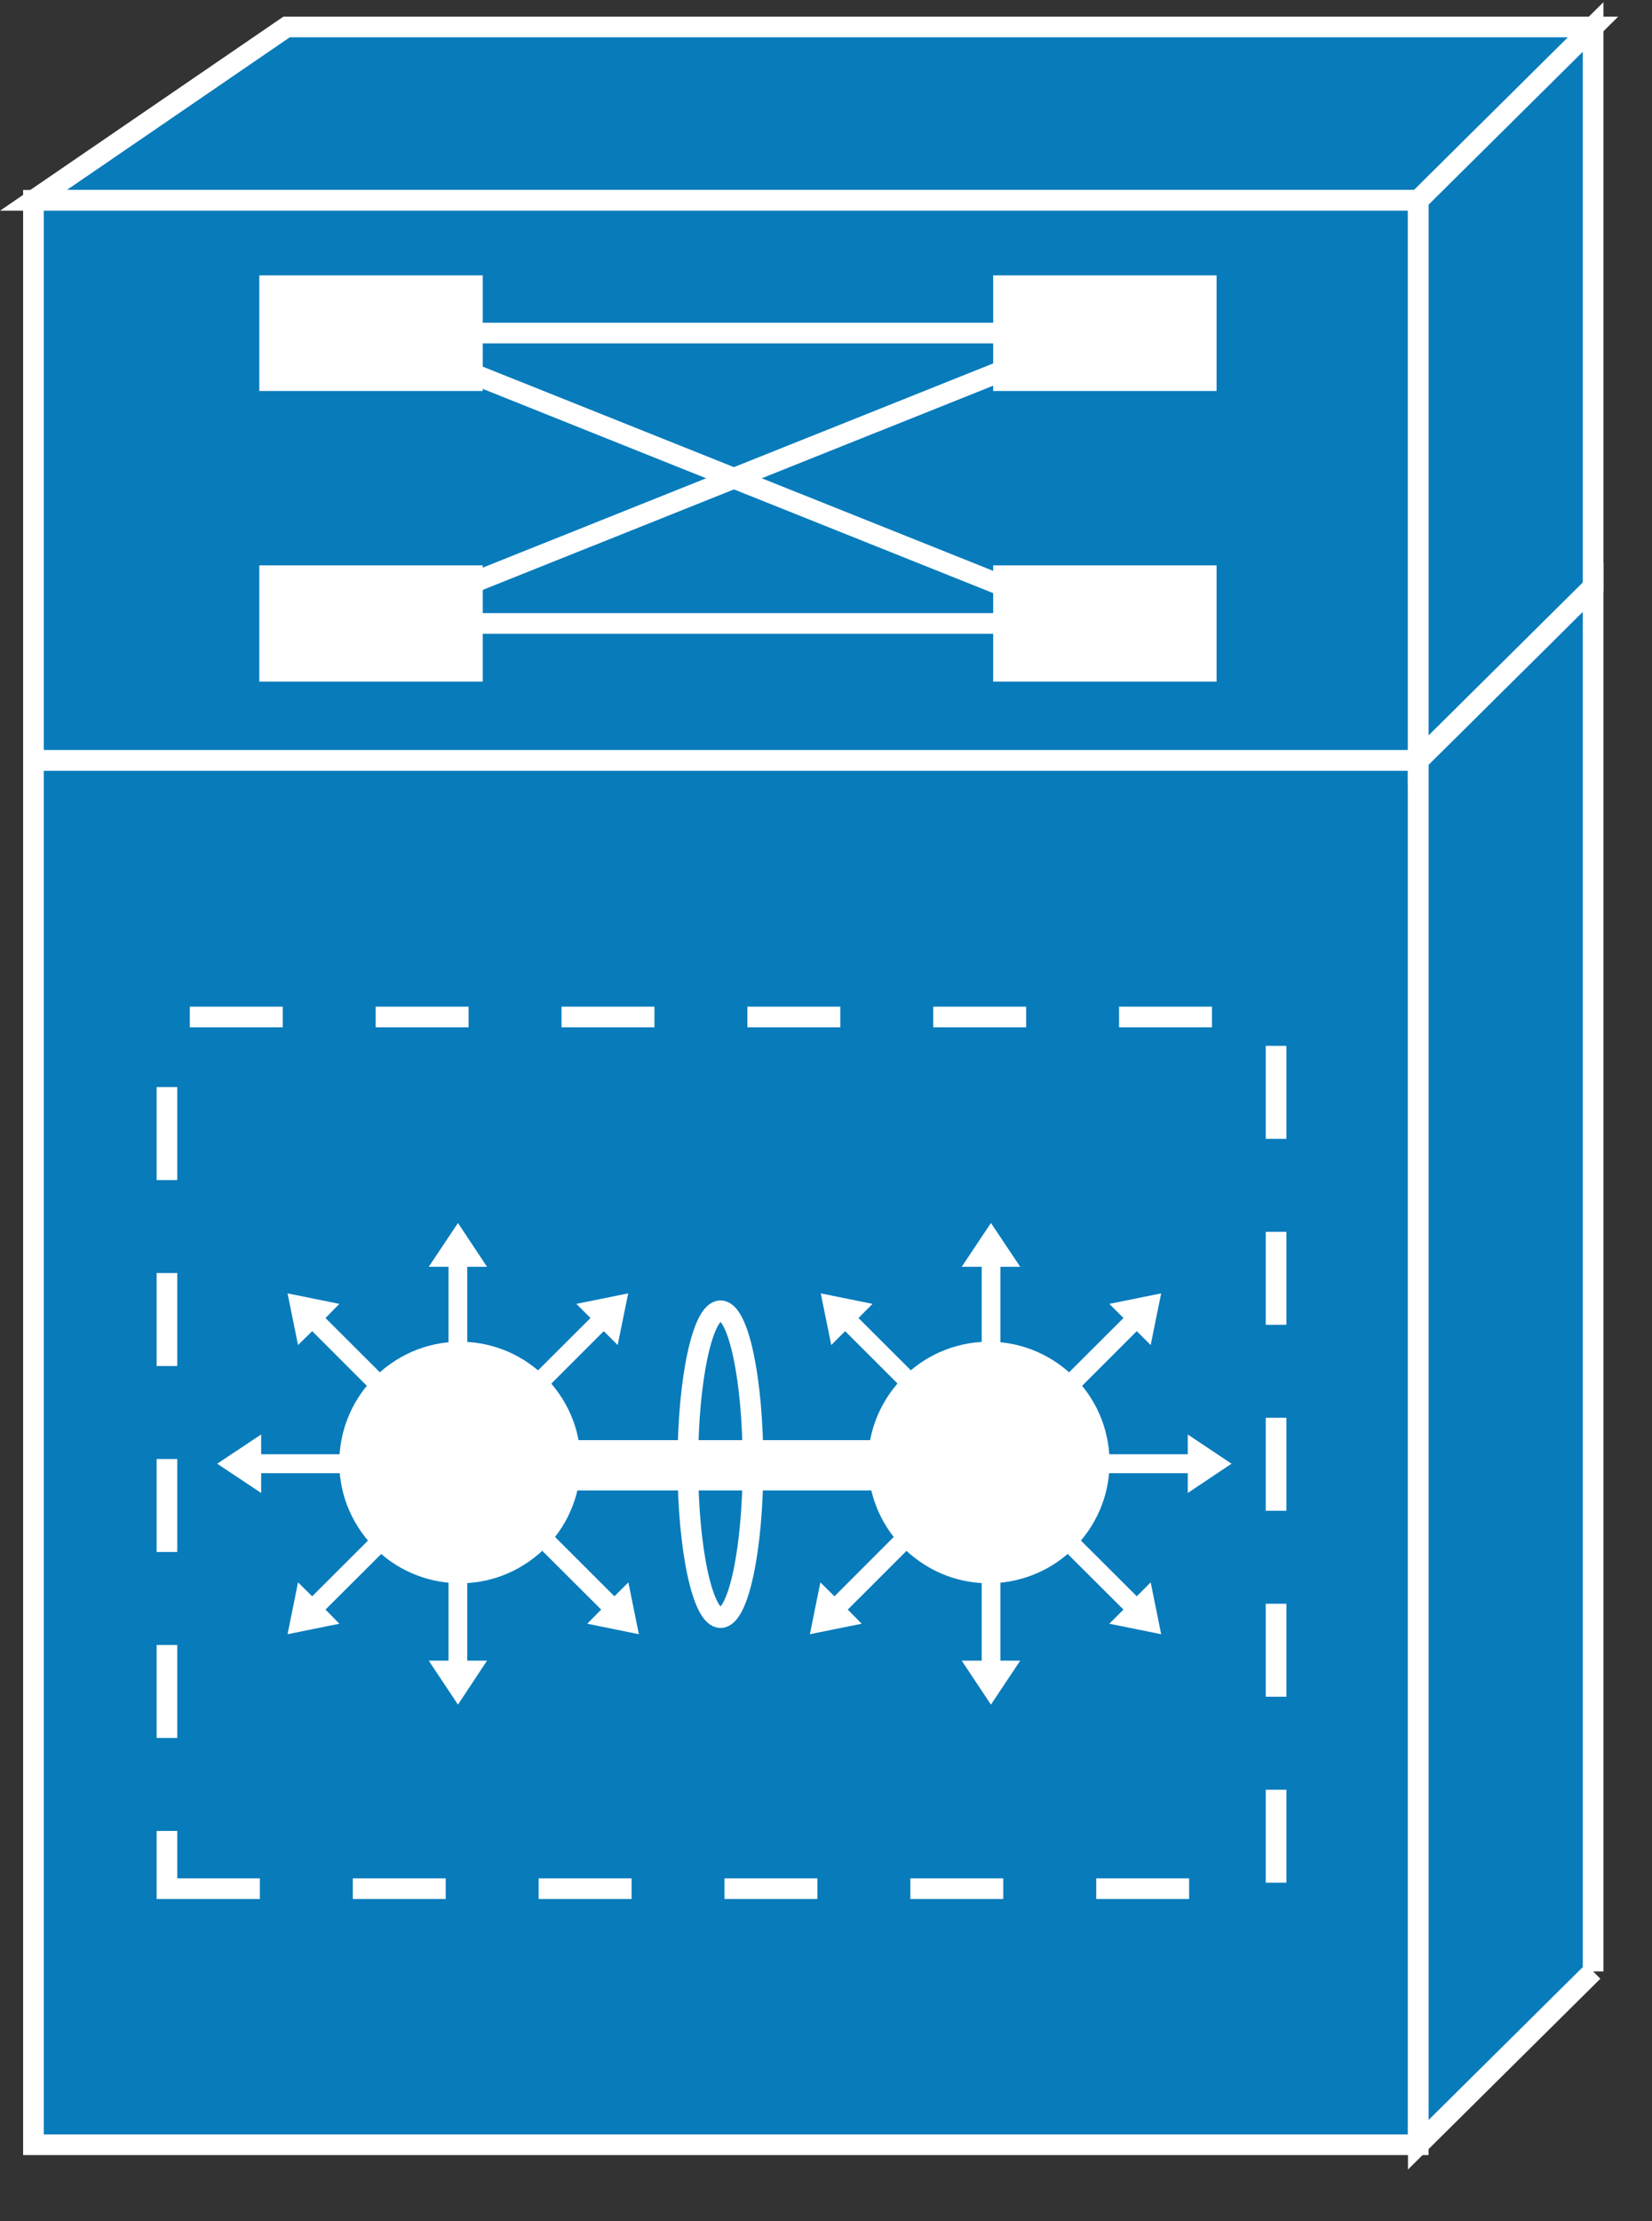 <?xml version="1.0" encoding="UTF-8" standalone="no"?>
<svg
   xmlns:dc="http://purl.org/dc/elements/1.1/"
   xmlns:cc="http://creativecommons.org/ns#"
   xmlns:rdf="http://www.w3.org/1999/02/22-rdf-syntax-ns#"
   xmlns:svg="http://www.w3.org/2000/svg"
   xmlns="http://www.w3.org/2000/svg"
   viewBox="0 0 40 53.75"
   height="53.75"
   width="40"
   xml:space="preserve"
   version="1.1"
   id="svg2"><rect x="0" y="0" width="40" height="53.75" fill="#333333" stroke="none"/><defs
     id="defs6" /><g
     transform="matrix(1.25,0,0,-1.25,0,53.75)"
     id="g10"><g
       transform="scale(0.1,0.1)"
       id="g12"><path
         id="path14"
         style="fill:#087bbb;fill-opacity:1;fill-rule:nonzero;stroke:none"
         d="m 6.48,14.809 268.238,0 0,268.012 -268.238,0 0,-268.012 z" /><path
         id="path16"
         style="fill:none;stroke:#ffffff;stroke-width:4;stroke-linecap:butt;stroke-linejoin:miter;stroke-miterlimit:4;stroke-dasharray:none;stroke-opacity:1"
         d="m 6.48,14.809 268.238,0 0,268.008 -268.238,0 0,-268.008 z" /><path
         id="path18"
         style="fill:#087bbb;fill-opacity:1;fill-rule:nonzero;stroke:none"
         d="m 308.59,48.371 0,268.008 -33.86,-33.559 0,-268.011 33.86,33.562" /><path
         id="path20"
         style="fill:none;stroke:#ffffff;stroke-width:4;stroke-linecap:butt;stroke-linejoin:miter;stroke-miterlimit:4;stroke-dasharray:none;stroke-opacity:1"
         d="m 308.59,48.367 0,268.012 -33.86,-33.563 0,-268.007 33.86,33.559 z" /><path
         id="path22"
         style="fill:#087bbb;fill-opacity:1;fill-rule:nonzero;stroke:none"
         d="m 55.512,424.77 -49.031,-33.551 268.25,0 33.86,33.551 -253.078,0" /><path
         id="path24"
         style="fill:none;stroke:#ffffff;stroke-width:4;stroke-linecap:butt;stroke-linejoin:miter;stroke-miterlimit:4;stroke-dasharray:none;stroke-opacity:1"
         d="m 55.512,424.777 -49.031,-33.558 268.25,0 33.86,33.558 -253.078,0 z" /><path
         id="path26"
         style="fill:#087bbb;fill-opacity:1;fill-rule:nonzero;stroke:none"
         d="m 6.48,282.82 268.238,0 0,108.398 -268.238,0 0,-108.398 z" /><path
         id="path28"
         style="fill:none;stroke:#ffffff;stroke-width:4;stroke-linecap:butt;stroke-linejoin:miter;stroke-miterlimit:4;stroke-dasharray:none;stroke-opacity:1"
         d="m 6.48,282.816 268.238,0 0,108.402 -268.238,0 0,-108.402 z" /><path
         id="path30"
         style="fill:#087bbb;fill-opacity:1;fill-rule:nonzero;stroke:none"
         d="m 308.59,316.379 0,108.391 -33.86,-33.551 0,-108.399 33.86,33.559" /><path
         id="path32"
         style="fill:none;stroke:#ffffff;stroke-width:4;stroke-linecap:butt;stroke-linejoin:miter;stroke-miterlimit:4;stroke-dasharray:none;stroke-opacity:1"
         d="m 308.59,316.379 0,108.398 -33.86,-33.558 0,-108.403 33.86,33.563 z" /><path
         id="path34"
         style="fill:#087bbb;fill-opacity:1;fill-rule:nonzero;stroke:none"
         d="m 274.73,282.82 33.86,33.559" /><path
         id="path36"
         style="fill:none;stroke:#ffffff;stroke-width:4;stroke-linecap:butt;stroke-linejoin:miter;stroke-miterlimit:4;stroke-dasharray:none;stroke-opacity:1"
         d="m 274.73,282.816 33.86,33.563" /><path
         id="path38"
         style="fill:#ffffff;fill-opacity:1;fill-rule:nonzero;stroke:none"
         d="m 50.23,354.309 43.281,0 0,22.383 -43.281,0 0,-22.383 z" /><path
         id="path40"
         style="fill:#ffffff;fill-opacity:1;fill-rule:nonzero;stroke:none"
         d="m 192.379,354.309 43.281,0 0,22.383 -43.281,0 0,-22.383 z" /><path
         id="path42"
         style="fill:#ffffff;fill-opacity:1;fill-rule:nonzero;stroke:none"
         d="m 50.23,298.051 43.281,0 0,22.5 -43.281,0 0,-22.5 z" /><path
         id="path44"
         style="fill:#ffffff;fill-opacity:1;fill-rule:nonzero;stroke:none"
         d="m 192.379,298.051 43.281,0 0,22.5 -43.281,0 0,-22.5 z" /><path
         id="path46"
         style="fill:none;stroke:#ffffff;stroke-width:4;stroke-linecap:butt;stroke-linejoin:miter;stroke-miterlimit:4;stroke-dasharray:none;stroke-opacity:1"
         d="m 79.609,365.52 132.852,0" /><path
         id="path48"
         style="fill:none;stroke:#ffffff;stroke-width:4;stroke-linecap:butt;stroke-linejoin:miter;stroke-miterlimit:4;stroke-dasharray:none;stroke-opacity:1"
         d="m 79.609,309.309 132.852,0" /><path
         id="path50"
         style="fill:#231f20;fill-opacity:1;fill-rule:nonzero;stroke:none"
         d="M 71.879,309.301 212.461,365.52" /><path
         id="path52"
         style="fill:none;stroke:#ffffff;stroke-width:4;stroke-linecap:butt;stroke-linejoin:miter;stroke-miterlimit:4;stroke-dasharray:none;stroke-opacity:1"
         d="M 71.879,309.309 212.461,365.52" /><path
         id="path54"
         style="fill:#231f20;fill-opacity:1;fill-rule:nonzero;stroke:none"
         d="M 71.879,365.52 212.461,309.301" /><path
         id="path56"
         style="fill:none;stroke:#ffffff;stroke-width:4;stroke-linecap:butt;stroke-linejoin:miter;stroke-miterlimit:4;stroke-dasharray:none;stroke-opacity:1"
         d="M 71.879,365.52 212.461,309.309" /><path
         id="path58"
         style="fill:#ffffff;fill-opacity:1;fill-rule:nonzero;stroke:none"
         d="m 90.512,162.199 0,22.571 3.828,0 -5.629,8.48 -5.66,-8.48 3.828,0 0,-22.571 3.633,0" /><path
         id="path60"
         style="fill:#ffffff;fill-opacity:1;fill-rule:nonzero;stroke:none"
         d="m 79.019,158.91 -15.969,15.942 2.688,2.738 -10.039,2.031 2.031,-10 2.738,2.688 15.98,-15.969 2.57,2.57" /><path
         id="path62"
         style="fill:#ffffff;fill-opacity:1;fill-rule:nonzero;stroke:none"
         d="m 73.16,148.48 -22.57,0 0,3.829 -8.52,-5.661 8.52,-5.668 0,3.829 22.57,0 0,3.671" /><path
         id="path64"
         style="fill:#ffffff;fill-opacity:1;fill-rule:nonzero;stroke:none"
         d="m 76.449,136.922 -15.98,-15.942 -2.738,2.7 -2.031,-10.039 10.039,2.031 -2.688,2.738 15.969,15.93 -2.57,2.582" /><path
         id="path66"
         style="fill:#ffffff;fill-opacity:1;fill-rule:nonzero;stroke:none"
         d="m 86.879,131.102 0,-22.582 -3.828,0 5.66,-8.508 5.629,8.508 -3.828,0 0,22.582 -3.633,0" /><path
         id="path68"
         style="fill:#ffffff;fill-opacity:1;fill-rule:nonzero;stroke:none"
         d="m 100.98,156.34 15.969,15.969 2.699,-2.688 2.032,10 -10.039,-2.031 2.738,-2.738 -15.981,-15.942 2.582,-2.57" /><path
         id="path70"
         style="fill:#ffffff;fill-opacity:1;fill-rule:nonzero;stroke:none"
         d="m 102.5,127.738 c 10.59,7.391 13.16,21.961 5.738,32.543 -7.379,10.59 -21.949,13.168 -32.539,5.739 -10.578,-7.418 -13.16,-21.989 -5.738,-32.54 7.379,-10.582 21.988,-13.16 32.539,-5.742" /><path
         id="path72"
         style="fill:#ffffff;fill-opacity:1;fill-rule:nonzero;stroke:none"
         d="m 100.469,134.34 15.98,-15.93 -2.699,-2.738 10,-2.031 -2.031,10.039 -2.699,-2.7 -15.969,15.942 -2.582,-2.582" /><path
         id="path74"
         style="fill:#ffffff;fill-opacity:1;fill-rule:nonzero;stroke:none"
         d="m 190.16,162.199 0,22.571 -3.871,0 5.66,8.48 5.672,-8.48 -3.832,0 0,-22.571 -3.629,0" /><path
         id="path76"
         style="fill:#ffffff;fill-opacity:1;fill-rule:nonzero;stroke:none"
         d="m 201.641,158.91 15.98,15.942 -2.742,2.738 10.043,2.031 -2.031,-10 -2.692,2.688 -15.98,-15.969 -2.578,2.57" /><path
         id="path78"
         style="fill:#ffffff;fill-opacity:1;fill-rule:nonzero;stroke:none"
         d="m 207.461,148.48 22.617,0 0,3.829 8.473,-5.661 -8.473,-5.668 0,3.829 -22.617,0 0,3.671" /><path
         id="path80"
         style="fill:#ffffff;fill-opacity:1;fill-rule:nonzero;stroke:none"
         d="m 204.219,136.922 15.98,-15.942 2.692,2.7 2.031,-10.039 -10.043,2.031 2.742,2.738 -15.98,15.93 2.578,2.582" /><path
         id="path82"
         style="fill:#ffffff;fill-opacity:1;fill-rule:nonzero;stroke:none"
         d="m 193.789,131.102 0,-22.582 3.832,0 -5.672,-8.508 -5.66,8.508 3.871,0 0,22.582 3.629,0" /><path
         id="path84"
         style="fill:#ffffff;fill-opacity:1;fill-rule:nonzero;stroke:none"
         d="m 179.691,156.34 -15.98,15.969 -2.691,-2.688 -2.04,10 10.04,-2.031 -2.731,-2.738 15.981,-15.942 -2.579,-2.57" /><path
         id="path86"
         style="fill:#ffffff;fill-opacity:1;fill-rule:nonzero;stroke:none"
         d="m 178.121,127.738 c -10.582,7.391 -13.16,21.961 -5.742,32.543 7.422,10.59 22,13.168 32.582,5.739 10.59,-7.418 13.129,-21.989 5.738,-32.54 -7.418,-10.582 -22.027,-13.16 -32.578,-5.742" /><path
         id="path88"
         style="fill:#ffffff;fill-opacity:1;fill-rule:nonzero;stroke:none"
         d="m 180.16,134.34 -15.941,-15.93 2.691,-2.738 -10.031,-2.031 2.031,10.039 2.731,-2.7 15.937,15.942 2.582,-2.582" /><path
         id="path90"
         style="fill:none;stroke:#ffffff;stroke-width:9.734;stroke-linecap:butt;stroke-linejoin:miter;stroke-miterlimit:4;stroke-dasharray:none;stroke-opacity:1"
         d="m 102.07,146.34 76.481,0" /><path
         id="path92"
         style="fill:none;stroke:#ffffff;stroke-width:4;stroke-linecap:butt;stroke-linejoin:miter;stroke-miterlimit:4;stroke-dasharray:none;stroke-opacity:1"
         d="m 145.859,146.566 c 0,-16.398 -2.808,-29.718 -6.289,-29.718 -3.48,0 -6.332,13.32 -6.332,29.718 0,16.411 2.852,29.692 6.332,29.692 3.481,0 6.289,-13.281 6.289,-29.692 z" /><path
         id="path94"
         style="fill:none;stroke:#ffffff;stroke-width:4;stroke-linecap:butt;stroke-linejoin:miter;stroke-miterlimit:4;stroke-dasharray:18, 18;stroke-dashoffset:0;stroke-opacity:1"
         d="m 32.34,64.379 214.84,0 0,168.75 -214.84,0 0,-168.75 z" /></g></g></svg>